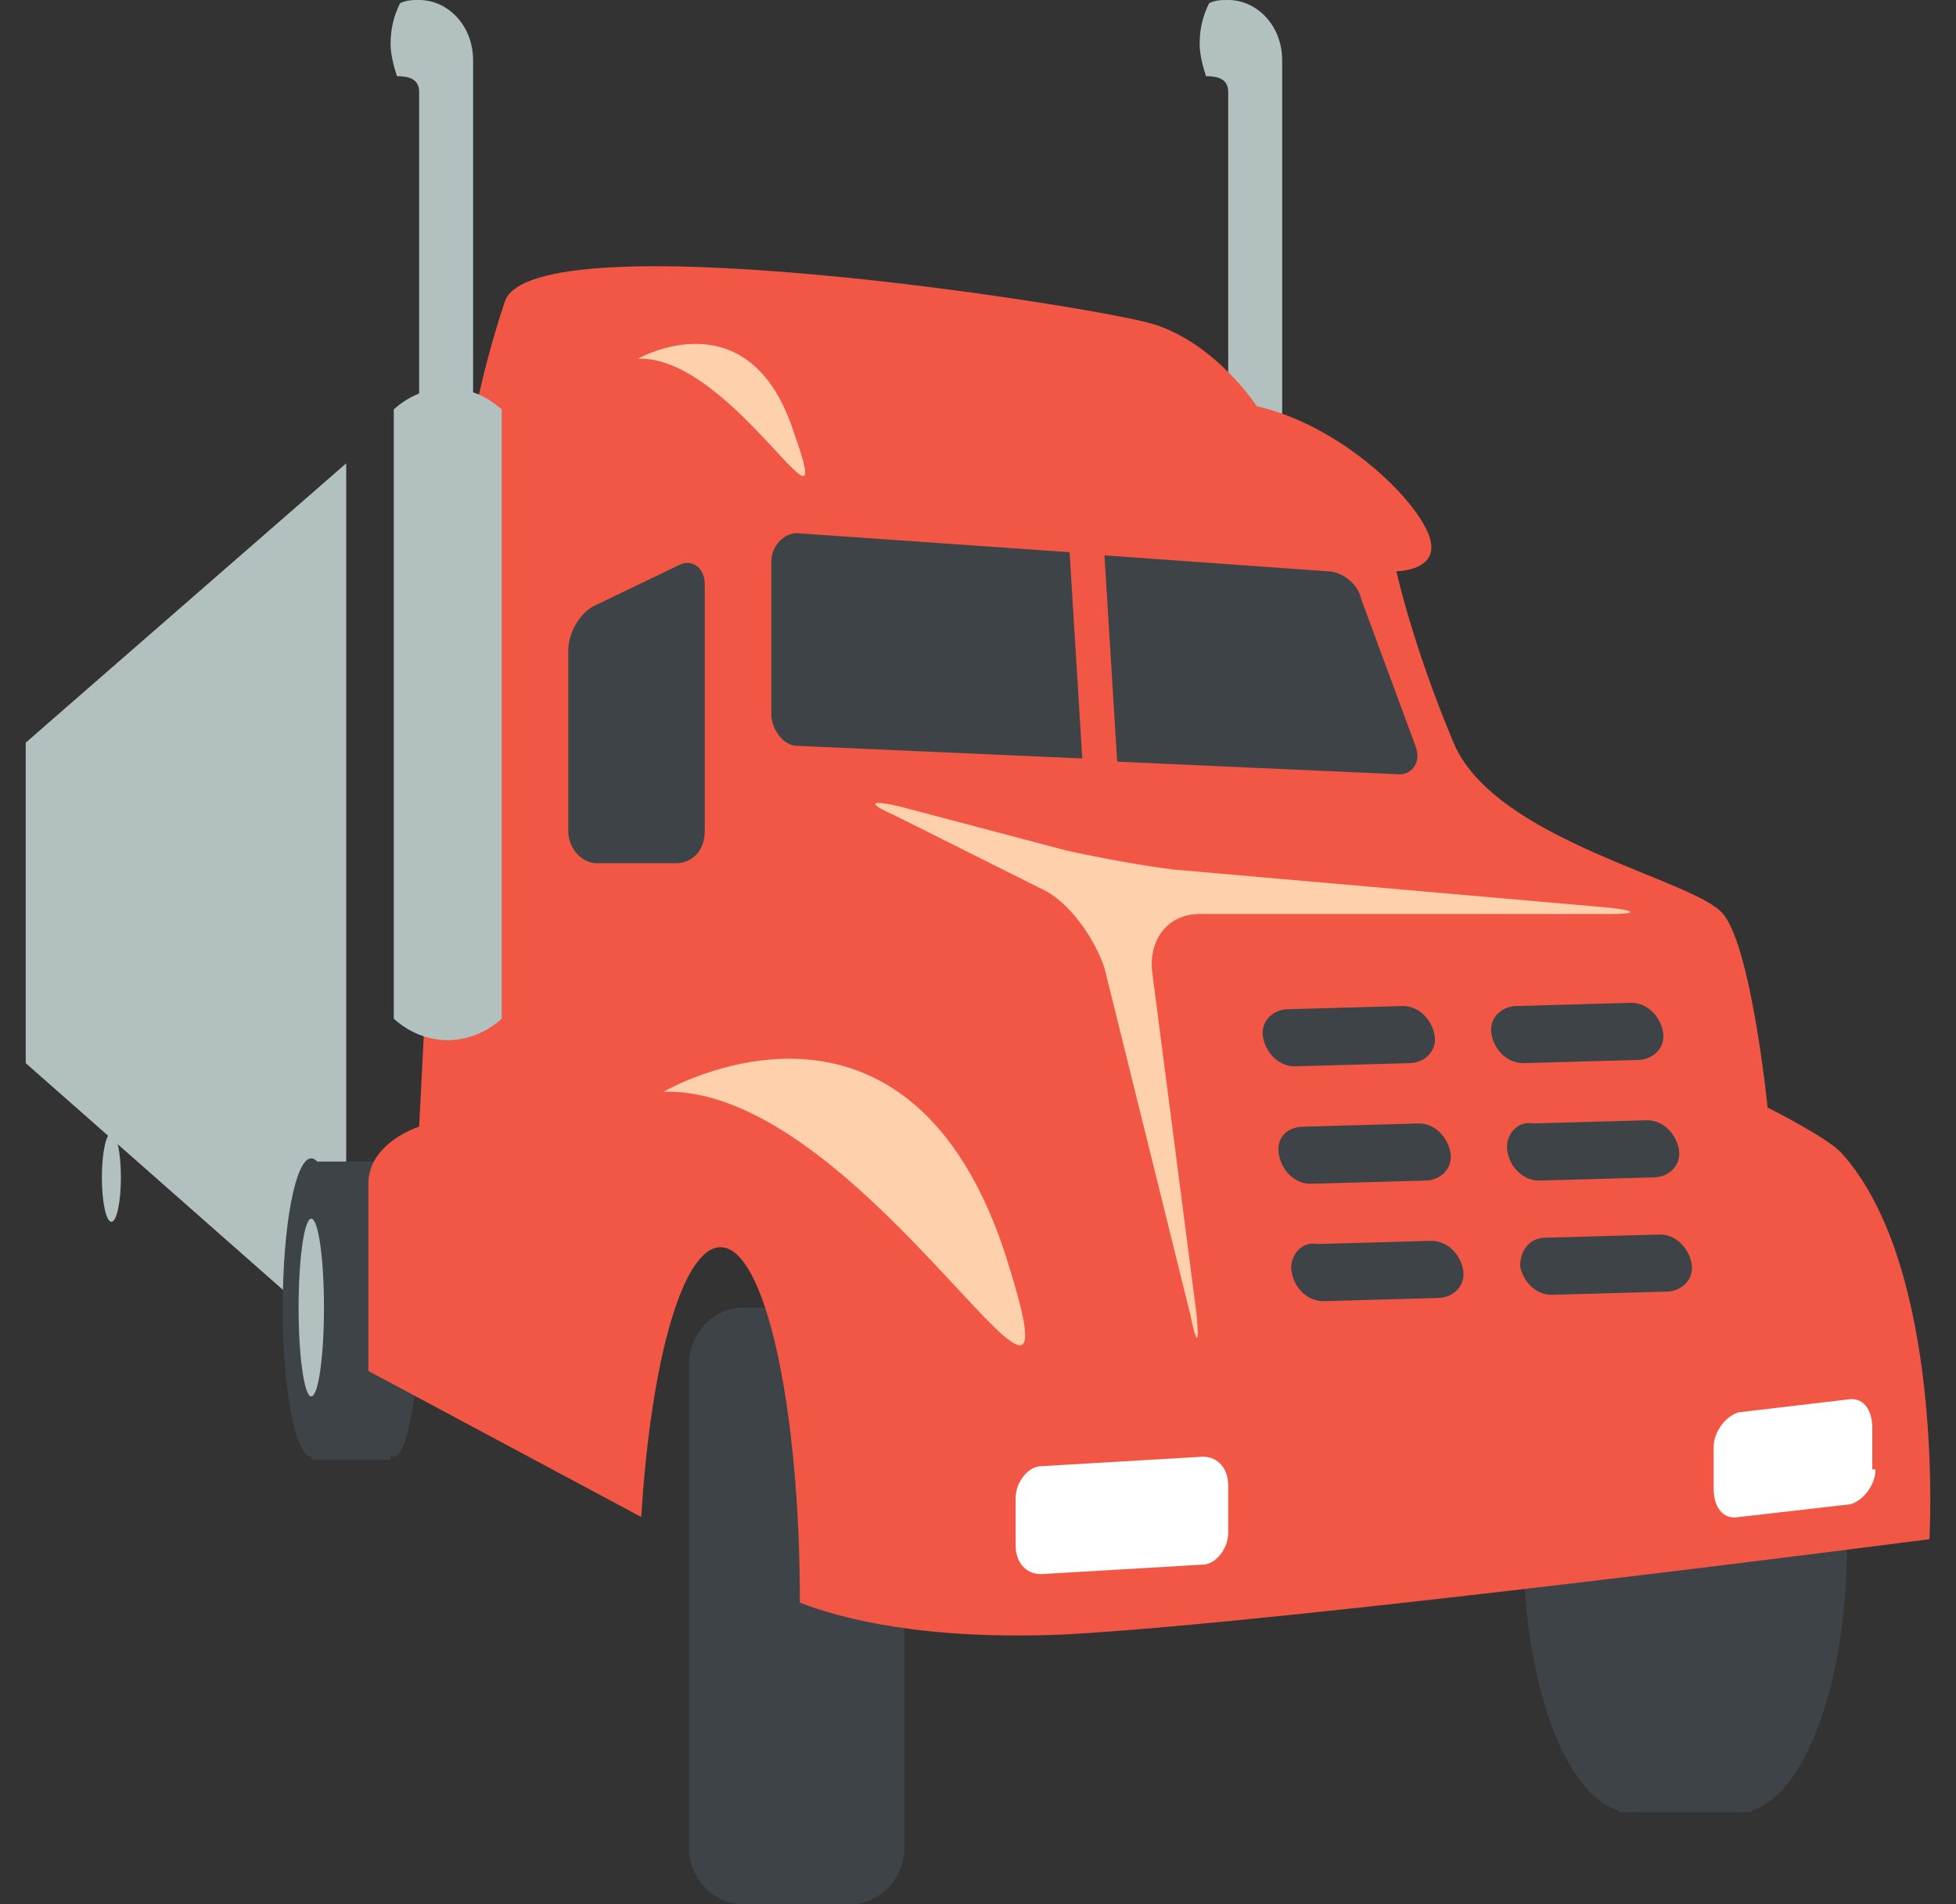 <svg width="38" height="37" viewBox="0 0 38 37" fill="none" xmlns="http://www.w3.org/2000/svg">
<rect x="0" y="0" width="38" height="37" fill="#333333" stroke="none"/>
<path d="M2.164 23.741C2.267 23.741 2.349 23.355 2.349 22.878C2.349 22.401 2.267 22.015 2.164 22.015C2.062 22.015 1.979 22.401 1.979 22.878C1.979 23.355 2.062 23.741 2.164 23.741Z" fill="#B2C1C0"/>
<path d="M6.726 26.147L0.5 20.658V14.43L6.726 9.003V26.147Z" fill="#B2C1C0"/>
<path d="M17.574 35.89C17.574 36.507 17.081 37 16.526 37H14.43C13.875 37 13.382 36.507 13.382 35.89V26.517C13.382 25.9 13.875 25.407 14.43 25.407H16.526C17.081 25.407 17.574 25.9 17.574 26.517V35.89Z" fill="#3E4347"/>
<path d="M33.785 35.212C34.943 35.212 35.881 32.892 35.881 30.032C35.881 27.171 34.943 24.852 33.785 24.852C32.628 24.852 31.689 27.171 31.689 30.032C31.689 32.892 32.628 35.212 33.785 35.212Z" fill="#3E4347"/>
<path d="M31.689 35.212C32.847 35.212 33.785 32.892 33.785 30.032C33.785 27.171 32.847 24.852 31.689 24.852C30.532 24.852 29.594 27.171 29.594 30.032C29.594 32.892 30.532 35.212 31.689 35.212Z" fill="#3E4347"/>
<path d="M31.443 30.032H34.031V35.212H31.443V30.032ZM6.047 22.57H7.588V28.366H6.047V22.57Z" fill="#3E4347"/>
<path d="M7.65 28.305C7.923 28.305 8.143 27.007 8.143 25.407C8.143 23.806 7.923 22.508 7.65 22.508C7.378 22.508 7.157 23.806 7.157 25.407C7.157 27.007 7.378 28.305 7.65 28.305Z" fill="#3E4347"/>
<path d="M6.047 28.305C6.354 28.305 6.602 27.007 6.602 25.407C6.602 23.806 6.354 22.508 6.047 22.508C5.741 22.508 5.493 23.806 5.493 25.407C5.493 27.007 5.741 28.305 6.047 28.305Z" fill="#3E4347"/>
<path d="M6.047 27.134C6.184 27.134 6.294 26.36 6.294 25.407C6.294 24.453 6.184 23.68 6.047 23.68C5.911 23.68 5.801 24.453 5.801 25.407C5.801 26.36 5.911 27.134 6.047 27.134Z" fill="#B2C1C0"/>
<path d="M23.861 0C23.738 0 23.614 -5.97287e-08 23.491 0.062C23.368 0.308 23.306 0.555 23.306 0.863C23.306 1.048 23.368 1.295 23.429 1.48C23.676 1.48 23.861 1.542 23.861 1.788V8.14H24.909V1.172C24.909 0.493 24.416 0 23.861 0Z" fill="#B2C1C0"/>
<path d="M35.758 22.385C35.45 22.076 34.34 21.521 34.34 21.521C34.34 21.521 34.032 18.438 33.477 17.76C32.922 17.081 29.039 16.341 28.238 14.43C27.436 12.518 27.128 11.1 27.128 11.1C27.128 11.1 28.053 11.1 27.745 10.36C27.436 9.62 26.019 8.263 24.416 7.893C24.416 7.893 23.615 6.66 22.382 6.29C21.088 5.92 10.362 4.255 9.808 5.858C8.698 9.188 8.637 12.395 8.143 21.892C8.143 21.892 7.157 22.2 7.157 23.002V26.64L12.458 29.477C12.643 26.455 13.259 24.235 13.999 24.235C14.862 24.235 15.54 27.318 15.54 31.142C16.341 31.45 17.944 31.881 20.718 31.758C25.156 31.512 37.484 29.908 37.484 29.908C37.484 29.908 37.792 24.605 35.758 22.385Z" fill="#F15744"/>
<path d="M11.04 16.157C11.04 16.465 11.287 16.773 11.595 16.773H13.136C13.444 16.773 13.691 16.527 13.691 16.157V11.347C13.691 11.038 13.444 10.853 13.197 10.977L11.533 11.778C11.287 11.902 11.04 12.272 11.04 12.642V16.157Z" fill="#3E4347"/>
<path d="M31.258 17.76C31.812 17.76 31.812 17.698 31.258 17.637L22.813 16.897C22.258 16.835 21.272 16.65 20.718 16.527L17.451 15.663C16.896 15.54 16.834 15.602 17.389 15.848L20.224 17.267C20.779 17.513 21.272 18.253 21.457 18.808L23.121 25.53C23.245 26.147 23.306 26.147 23.245 25.53L22.382 18.87C22.32 18.253 22.69 17.76 23.306 17.76H31.258Z" fill="#FED0AC"/>
<path d="M9.746 19.795C9.129 20.35 8.266 20.35 7.65 19.795V7.955C8.266 7.4 9.129 7.4 9.746 7.955V19.795Z" fill="#B2C1C0"/>
<path d="M8.143 0C8.02 0 7.897 -5.97287e-08 7.773 0.062C7.65 0.308 7.588 0.555 7.588 0.863C7.588 1.048 7.65 1.295 7.712 1.48C7.958 1.48 8.143 1.542 8.143 1.788V8.14H9.191V1.172C9.191 0.493 8.698 0 8.143 0Z" fill="#B2C1C0"/>
<path d="M24.539 20.165C24.601 20.473 24.848 20.72 25.156 20.72L27.375 20.658C27.683 20.658 27.93 20.412 27.868 20.103C27.806 19.795 27.56 19.548 27.252 19.548L25.032 19.61C24.724 19.61 24.478 19.857 24.539 20.165ZM24.848 22.447C24.909 22.755 25.156 23.002 25.464 23.002L27.683 22.94C27.991 22.94 28.238 22.693 28.176 22.385C28.114 22.076 27.868 21.83 27.56 21.83L25.341 21.892C24.971 21.892 24.786 22.138 24.848 22.447ZM25.094 24.728C25.156 25.037 25.402 25.283 25.71 25.283L27.93 25.221C28.238 25.221 28.484 24.975 28.423 24.666C28.361 24.358 28.114 24.111 27.806 24.111L25.587 24.173C25.279 24.111 25.032 24.42 25.094 24.728ZM29.471 19.548C29.162 19.548 28.916 19.795 28.977 20.103C29.039 20.412 29.286 20.658 29.594 20.658L31.813 20.596C32.121 20.596 32.367 20.35 32.306 20.041C32.244 19.733 31.998 19.486 31.689 19.486L29.471 19.548ZM29.286 22.385C29.347 22.693 29.594 22.94 29.902 22.94L32.121 22.878C32.429 22.878 32.676 22.631 32.614 22.323C32.552 22.015 32.306 21.768 31.998 21.768L29.779 21.83C29.471 21.768 29.224 22.076 29.286 22.385ZM29.532 24.605C29.594 24.913 29.84 25.16 30.148 25.16L32.367 25.098C32.676 25.098 32.922 24.852 32.861 24.543C32.799 24.235 32.552 23.988 32.244 23.988L30.025 24.05C29.717 24.05 29.532 24.297 29.532 24.605ZM20.779 10.73L15.479 10.36C15.232 10.36 14.985 10.607 14.985 10.915V13.875C14.985 14.183 15.232 14.492 15.479 14.492L21.026 14.738L20.779 10.73ZM27.498 14.492L26.45 11.655C26.389 11.347 26.08 11.1 25.772 11.1L21.457 10.791L21.704 14.8L27.19 15.046C27.436 15.046 27.621 14.8 27.498 14.492Z" fill="#3E4347"/>
<path d="M23.861 29.785C23.861 30.093 23.615 30.402 23.368 30.402L20.225 30.587C19.916 30.587 19.731 30.34 19.731 30.032V29.107C19.731 28.798 19.978 28.49 20.225 28.49L23.368 28.305C23.676 28.305 23.861 28.552 23.861 28.86V29.785ZM36.436 28.552C36.436 28.86 36.189 29.168 35.943 29.23L33.785 29.477C33.477 29.538 33.292 29.292 33.292 28.922V28.12C33.292 27.812 33.539 27.503 33.785 27.442L35.881 27.195C36.189 27.133 36.374 27.38 36.374 27.75V28.552H36.436Z" fill="white"/>
<path d="M12.89 21.214C12.89 21.214 17.512 18.5 19.485 24.235C21.334 29.909 16.896 21.09 12.89 21.214ZM12.396 6.969C12.396 6.969 14.554 5.735 15.417 8.387C16.341 10.977 14.246 6.907 12.396 6.969Z" fill="#FED0AC"/>
</svg>
